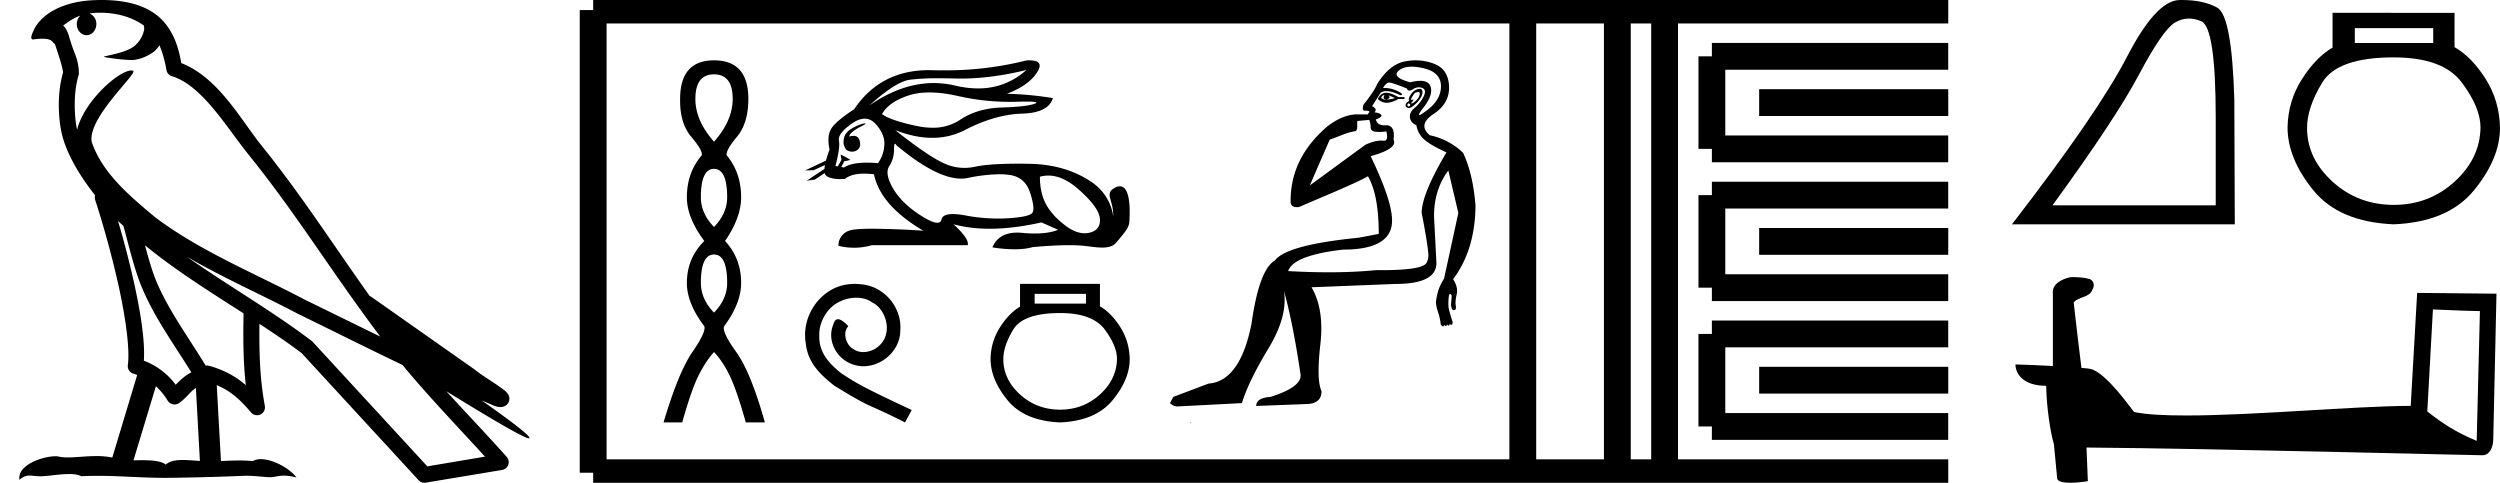 <svg xmlns="http://www.w3.org/2000/svg" width="93.212" height="18"><path d="M3.73.474c.693 0 1.247.2 1.634.479.006.053.02.107.009.16-.05.248-.195.477-.396.63-.316.207-.697.267-1.057.356-.09.01-.019.031.031.04.23.04.707.099.971.099l.052-.001c.278-.032.54-.148.766-.311.079-.067.147-.15.205-.236.147.346.227.713.26.917.018.11.096.2.202.233 1.139.349 2.038 1.91 2.88 2.949 1.729 2.137 3.199 4.526 4.892 6.76-.937-.456-1.87-.916-2.81-1.374-1.92-1.01-3.92-1.816-5.604-3.09l-.008-.008c-.97-.808-1.963-1.66-2.339-2.793-.148-.92 1.757-2.577 1.542-2.646a.207.207 0 0 0-.064-.01c-.458 0-1.753 1.128-2.019 2.202-.003-.014-.01-.03-.014-.045-.073-.356-.154-1.256.068-1.98a.29.29 0 0 0 .01-.103 1.968 1.968 0 0 0-.123-.634c-.063-.17-.139-.344-.26-.765-.031-.108-.142-.328-.208-.345.186-.138.375-.28.645-.375a.434.434 0 0 0-.132.314c0 .23.164.415.365.415.2 0 .364-.186.364-.415V.894a.411.411 0 0 0-.255-.39c.053-.007.096-.019.154-.022.081-.006.16-.008.238-.008zm.67 7.763c.065.065.135.124.202.187.214.78.412 1.64.692 2.305.483 1.145 1.216 2.141 1.84 3.154a1.814 1.814 0 0 0-.385.27 6.831 6.831 0 0 0-.199.193 2.61 2.61 0 0 0-1.186-.897c.045-.723-.108-1.712-.34-2.787A34.903 34.903 0 0 0 4.4 8.237zm1.006.908c1.149.945 2.428 1.738 3.676 2.54-.018.91-.018 1.778.084 2.675a3.411 3.411 0 0 0-1.437-.736c-.02 0-.037.012-.057.012-.649-1.063-1.383-2.06-1.837-3.134-.156-.37-.293-.85-.429-1.357zm.407 5.254a2.5 2.5 0 0 1 .44.541.3.3 0 0 0 .257.14.29.29 0 0 0 .17-.053c.215-.156.347-.324.476-.446.047-.045.097-.08.148-.117l.149 2.722c-.213-.014-.435-.035-.637-.035-.264 0-.495.036-.633.172-.169-.134-.497-.164-.89-.164-.102 0-.207.002-.316.004l.836-2.764zM6.97 9.574c1.354.787 2.784 1.414 4.135 2.125a.244.244 0 0 0 .006.003c1.295.631 2.586 1.28 3.894 1.904.984 1.189 2.052 2.295 3.078 3.42l-2.15.362-4.267-4.635a.288.288 0 0 0-.037-.036c-1.499-1.137-3.152-2.082-4.66-3.143zM3.796 0c-.135 0-.273.005-.411.013C2.3.083 1.512.54 1.243 1.157c-.04.093-.146.314-.007.314a2.35 2.35 0 0 1 .341-.028c.418 0 .38.172.47.194.09.282.29.846.303 1.068-.244.86-.153 1.763-.064 2.198.15.732.63 1.584 1.261 2.38a.285.285 0 0 0 0 .166 35.3 35.3 0 0 1 .903 3.336c.251 1.168.393 2.277.317 2.823a.294.294 0 0 0 .221.328c.045.011.084.031.127.045l-.928 3.079a2.847 2.847 0 0 0-.593-.055c-.381 0-.756.05-1.064.05-.125 0-.24-.008-.34-.032a.546.546 0 0 0-.125-.012c-.436 0-1.428.306-1.34.879.15-.128.257-.159.375-.159.11 0 .23.027.405.027h.027c.254-.004.697-.083 1.053-.083.18 0 .338.02.438.08.236-.01.45-.013.649-.013.85 0 1.447.07 2.5.075a89.565 89.565 0 0 0 2.974-.079c.45.003.697.054.922.054h.04c.134-.004.265-.057.48-.057.123 0 .273.017.468.07-.25-.341-.877-.685-1.33-.685a.591.591 0 0 0-.302.071 5.081 5.081 0 0 0-.508-.022c-.22 0-.448.01-.678.02l-.157-2.83c.487.203.857.517 1.281 1.021a.295.295 0 0 0 .513-.246c-.192-1.039-.213-2.019-.202-3.06.54.354 1.072.713 1.576 1.094l4.36 4.738a.29.29 0 0 0 .263.09c.95-.159 1.9-.315 2.849-.474a.294.294 0 0 0 .23-.193.298.298 0 0 0-.06-.297c-.741-.83-1.508-1.631-2.25-2.445 1.269.78 2.875 1.755 3.08 1.755.022 0 .027-.013.012-.04-.094-.163-.9-.755-1.775-1.373.14.058.276.12.415.177l.017.01c.103.035.16.059.27.062a.286.286 0 0 0 .108-.016.317.317 0 0 0 .188-.152.32.32 0 0 0 .023-.238c-.017-.05-.038-.077-.054-.098-.061-.085-.103-.109-.162-.154a4.553 4.553 0 0 0-.205-.149c-.153-.105-.336-.223-.493-.328a4.992 4.992 0 0 1-.328-.233.307.307 0 0 0-.028-.025l-3.892-2.736c-.008-.006-.02-.001-.028-.006-1.333-1.869-2.588-3.825-4.046-5.627C9 4.496 8.145 2.888 6.758 2.352 6.69 1.956 6.54 1.225 6.003.703 5.547.26 4.888.056 4.147.011A5.728 5.728 0 0 0 3.796 0zm22.826 2.772q.696 0 .696.917 0 .806-.696 1.596-.695-.79-.695-1.596 0-.917.695-.917zm0 3.525q.49 0 .49 1.059 0 .6-.49 1.107-.49-.506-.49-1.107 0-1.06.49-1.06zm0 3.193q.49 0 .49 1.06 0 .6-.49 1.106-.49-.506-.49-1.107 0-1.059.49-1.059zm0-7.24q-1.264 0-1.264 1.439-.016.9.418 1.414.435.514.388.688-.554.648-.554 1.565 0 .759.649 1.628-.649.648-.649 1.565 0 .759.649 1.613.079.205-.443.964T24.74 15.75h.696q.347-1.233.616-1.763.269-.53.57-.861.315.332.576.861.261.53.609 1.763h.711q-.522-1.865-1.067-2.624-.545-.759-.45-.964.632-.854.632-1.613 0-.917-.6-1.565.6-.87.6-1.628 0-.917-.538-1.565-.047-.174.38-.688.427-.513.427-1.414 0-1.439-1.28-1.439zm11.646.36a2.623 2.623 0 0 1-1.805.686c-.27 0-.554-.035-.852-.105a3.47 3.47 0 0 0-.798-.094c-.796 0-1.595.279-2.4.836.652-.59 1.155-.91 1.507-.96a8.586 8.586 0 0 1 1.115-.054c.188 0 .394.002.616.008l.186.002c.75 0 1.56-.106 2.43-.319zm-3.612.837c.314 0 .662.043 1.047.13a8.69 8.69 0 0 0 2.15.218c.164-.005.303-.008.415-.008.357 0 .459.027.304.083-.203.073-.61.119-1.219.138-.61.019-1.129.172-1.558.46a1.804 1.804 0 0 1-1.028.294c-.183 0-.377-.021-.582-.064-.644-.134-1.077-.282-1.3-.443.169-.299.493-.529.972-.69.234-.079.5-.118.8-.118zM31.66 5.095zm.589-.495c-.099 0-.512.145-.688.356a.489.489 0 0 0-.107.323c-.013.073.012.168.09.296.072.056.152.08.228.08.168 0 .313-.123.298-.302-.017-.192-.095-.288-.243-.288a.493.493 0 0 0-.167.03c.009-.03.015-.058.029-.077.143-.197.46-.31.56-.385.03-.022.026-.033 0-.033zM31.24 6.204zm1-1.78c.154 0 .292.069.414.205.238.264.343.53.316.8a1.25 1.25 0 0 1-.235.655 4.67 4.67 0 0 0-.416-.02c-.382 0-.665.06-.85.18l-.103-.018a4.1 4.1 0 0 0 .117-.222.417.417 0 0 0 .045 0l.167-.037c.049-.012-.352-.206-.356-.206l.004.003.027.17a.077.077 0 0 0 .007.022c-.046.081-.11.194-.137.248l-.092-.017c.122-.452.166-.766.132-.943-.035-.176.126-.389.483-.638.173-.121.332-.181.477-.181zm1.133.935c.014 0 .031.019.052.058.99.828 1.794 1.243 2.411 1.243.085 0 .167-.008.245-.024a6.071 6.071 0 0 1 1.179-.139c.135 0 .26.008.374.024.391.053.65.278.776.673.127.394.154.642.08.741-.072.1-.37.167-.89.202a6.517 6.517 0 0 1-1.604-.104 2.6 2.6 0 0 0-.47-.052c-.251 0-.392.067-.422.202-.019.081-.071.122-.158.122-.13 0-.336-.09-.618-.272-.472-.303-.815-.638-1.03-1.006-.214-.368-.262-.644-.144-.828a1.11 1.11 0 0 0 .179-.616c0-.15.013-.224.04-.224zm5.714 1.187c.364 0 .743.174 1.135.521.506.449.768.813.788 1.093.019.28-.112.452-.391.517a.778.778 0 0 1-.178.02c-.229 0-.473-.098-.731-.296-.326-.249-.564-.514-.713-.793-.15-.28-.224-.62-.224-1.018.103-.03.208-.044.314-.044zm-.705-4.296c-.036 0-.075.001-.115.004a12.27 12.27 0 0 1-3.083.368 15.424 15.424 0 0 1-.545-.007c-1.208 0-2.138.485-2.79 1.456-.468.307-.755.552-.862.736-.108.184-.127.441-.058.77a4.383 4.383 0 0 0-.133.411l-.778.367.32-.009.42-.193c-.01.053-.015.1-.017.144l-.662.44.3-.04.372-.245a.181.181 0 0 0 .08.12c.119.07.284.105.497.105a2.3 2.3 0 0 0 .176-.007c.16-.13.399-.196.718-.196.112 0 .233.008.363.024.161.774.775 1.476 1.84 2.104a32.032 32.032 0 0 0-1.889-.074c-.462 0-.756.025-.882.074a.576.576 0 0 0-.391.564 2.412 2.412 0 0 0 1.242-.023h3.576c.046-.153-.13-.414-.529-.782.41.112.861.168 1.353.168.584 0 1.226-.079 1.925-.237l.621.276c-.228.092-.518.138-.869.138-.144 0-.3-.007-.465-.023a1.994 1.994 0 0 0-.188-.01c-.462 0-.771.184-.928.55a5.4 5.4 0 0 0 .826.072c.263 0 .49-.027.681-.083.534-.046.986-.07 1.354-.07.24 0 .444.01.613.03.207.024.425.059.621.059.211 0 .397-.04.517-.18.519-.603.49-.633.503-.96.022-.52-.033-1.145-.362-1.145-.06 0-.128.02-.208.066-.378.219-.018.456-.042 1.058 0 0-.053-.784-.822-1.296-.613-.408-1.369-.652-2.312-.667-.14-.003-.273-.004-.401-.004-.735 0-1.272.038-1.612.113a1.81 1.81 0 0 1-1.184-.138c-.391-.18-.99-.588-1.794-1.225.488.19.948.286 1.38.286a2.62 2.62 0 0 0 1.219-.292c.751-.387 1.459-.59 2.122-.61.663-.018 1.048-.212 1.156-.58a12.549 12.549 0 0 0-1.714-.161c.544-.207.92-.473 1.127-.8.19-.297.094-.446-.287-.446zm-6.516 8.334c-.072 0-.144.007-.216.013-1.037.11-1.774 1.161-1.61 2.179.071.756.54 1.18 1.056 1.598 1.533.939 1.102.593 2.648 1.376l.248-.463c-1.84-.861-2.061-.998-2.635-1.376-.47-.379-.842-.796-.809-1.429-.013-.437.248-.887.541-1.102a1.41 1.41 0 0 1 .829-.28c.222 0 .43.051.613.182.463.228.717.985.378 1.461a.9.9 0 0 1-.717.385.664.664 0 0 1-.392-.124c-.234-.13-.41-.587-.17-.841-.11-.118-.267-.261-.384-.261-.078 0-.137.058-.176.195-.261.626.156 1.337.783 1.507.11.033.221.052.332.052.718 0 1.383-.6 1.383-1.343.065-.868-.626-1.664-1.494-1.716a2.108 2.108 0 0 0-.208-.013zm8.624.374v.362h-1.914v-.362zm-.963.714q1.201 0 1.66.611.459.612.459 1.1-.012.758-.635 1.325-.623.566-1.484.566-.872 0-1.495-.566-.623-.567-.623-1.314 0-.499.373-1.11.374-.612 1.745-.612zm-1.495-1.088v.85q-.408.238-.748.77-.34.533-.351 1.178 0 .76.629 1.535.628.776 1.965.833 1.326-.057 1.96-.833.634-.776.634-1.523-.01-.657-.35-1.196-.34-.538-.76-.776v-.838zm13.572-7.038a.05.05 0 0 1 .016.003c-.06.094-.036.148.07.16.131-.036.155-.09.072-.16l.249.106a1.007 1.007 0 0 1-.32.054.283.283 0 0 1-.04.003.19.19 0 0 1-.156-.074c.04-.061.077-.092.109-.092zm.084-.088c-.011 0-.022 0-.033.002-.118.011-.213.089-.284.23a.489.489 0 0 0 .364.143.99.99 0 0 0 .4-.142h.231V3.62h-.231c-.183-.108-.331-.162-.445-.162h-.002zm1.187-.025c.047 0 .067.023.06.071a.406.406 0 0 1-.107.213.535.535 0 0 1-.169.134.089.089 0 0 1-.03.01c-.02 0-.009-.025.03-.073.042-.05.051-.076.027-.076a.092.092 0 0 0-.027.005.093.093 0 0 1-.028.006c-.027 0-.026-.026.002-.077.035-.065.077-.127.124-.186a.376.376 0 0 1 .118-.027zm-.349.418c.06.035.071.068.036.097-.017.014-.03.02-.043.02-.015 0-.028-.01-.037-.029-.018-.035-.003-.065.044-.088zm.408-.54a.302.302 0 0 0-.088.015.475.475 0 0 0-.249.205c-.07.106-.089.183-.053.23-.071.036-.116.08-.133.134-.018.054.005.095.07.124a.102.102 0 0 0 .043.01c.062 0 .142-.048.242-.143a.973.973 0 0 0 .24-.31c.036-.09.041-.16.018-.214-.015-.033-.044-.05-.086-.051h-.004zm-.299-.825c.13 0 .277.02.442.058.427.101.643.32.649.658.006.338-.166.64-.516.906-.157.12-.253.18-.288.18-.043 0 .006-.09.146-.269.255-.325.344-.592.267-.8-.051-.136-.178-.205-.382-.205-.104 0-.229.018-.374.055-.474-.13-.616-.276-.426-.436.112-.095.267-.144.463-.147h.02zm-1.58 1.985a.187.187 0 0 0 .014.055c.023.06.035.133.035.222 0 .09.056.142.169.16a.983.983 0 0 0 .16.012c.077 0 .163-.007.258-.02.055.232.025.348-.09.348l-.026-.002a.59.59 0 0 0-.076-.005c-.14 0-.342.04-.59.156l-2.07 1.514c.286-.669.537-1.239.74-1.705.322-.107.631-.267.942-.314.124-.018.065-.243.09-.383.031 0 .28-.025.444-.038zm.742-1.394h.009c.077.007.294.08.649.223.02.052.052.078.097.078a.263.263 0 0 0 .134-.052.397.397 0 0 1 .217-.071c.043 0 .087.009.13.027.112.047.127.154.044.32a1.271 1.271 0 0 1-.329.417c-.136.113-.195.234-.178.365.018.13.098.225.24.284a.889.889 0 0 0 .294.534c.16.142.435.302.826.48-.616 1.042-.924 1.795-.924 2.257l.074.382c.065.352.154.86.175 1.146a.566.566 0 0 1-.071.338c-.11.18-.674.268-1.687.268l-.197-.001c-.535.054-1.12.08-1.756.08-.476 0-.981-.014-1.515-.045.13-.391.812-.658 2.044-.8 1.22 0 1.83-.361 1.83-1.084 0-.498-.266-1.297-.799-2.4.687-.189.972-.396.853-.621.048-.332-.035-.51-.248-.534a.848.848 0 0 1-.085.005c-.185 0-.293-.073-.324-.218.177-.071.242-.13.195-.178-.047-.047-.13-.077-.249-.089.083-.082.054-.16-.089-.23l.32-.498a.345.345 0 0 1 .213-.063c.135 0 .307.05.516.152.119-.012.086-.063-.098-.152a1.095 1.095 0 0 0-.542-.115c.08-.137.157-.205.231-.205zm.984-.827a2.14 2.14 0 0 0-.388.037c-.385.07-.732.35-1.04.835-.071.178-.243.438-.515.782-.046.148-.031.222.044.222h.009a.478.478 0 0 1 .034-.001c.065 0 .113.015.144.046-.04.03-.06.06-.063.095l-.44-.002c-.335.012-.707.162-1.077.449-.932.8-1.38 1.74-1.368 2.804 0 .143.081.207.233.207a.693.693 0 0 0 .08-.005c.687-.3 2.093-.873 2.57-1.146.268.459.402 1.175.402 2.148l-.746.142c-1.801.178-2.844.462-3.128.853-.391.225-.682 1.013-.871 2.364-.285 1.422-.818 2.162-1.6 2.222l-1.315.497-.125.231c.095.083.184.125.267.125l2.417-.125c.166-.545.495-1.223.987-2.035.491-.811.684-1.531.577-2.16.226.806.433 1.85.622 3.129.036.308-.337.586-1.12.835-.355.024-.533.137-.533.338l1.831-.071c.403 0 .604-.16.604-.48-.13-.285-.145-.865-.044-1.742.1-.877-.009-1.588-.329-2.133l3.128-.124c1.02 0 1.529-.26 1.529-.782l-.09-1.742c0-.663.179-1.232.534-1.706l.373 1.582-.533 2.452c-.106.166-.18.323-.222.471a2.382 2.382 0 0 0-.08.4c0 .095.027.222.08.382.053.16.086.311.098.454a.194.194 0 0 0 .071.07.03.03 0 0 0 .014.004c.017 0 .03-.019.04-.057.026.027.048.04.065.04.02 0 .034-.019.04-.057.028.027.05.04.067.04.02 0 .034-.02.04-.058.02.019.039.028.057.028l.015-.001c.023-.006.035-.039.035-.098-.059-.19-.104-.34-.133-.453-.03-.113-.033-.282-.009-.507.012-.06.024-.089.036-.089.023 0 .047.018.07.053 0 .06-.005.143-.017.25a.452.452 0 0 0 .026.248c.019.037.04.056.066.056a.085.085 0 0 0 .05-.02c.036-.012.045-.066.027-.16-.018-.095-.006-.231.035-.41.042-.177-.003-.366-.133-.568.545-.723.824-1.635.835-2.737-.059-.782-.213-1.44-.462-1.973a2.535 2.535 0 0 0-1.244-.657c-.308-.261-.26-.525.142-.791.403-.267.596-.61.578-1.031-.018-.42-.199-.7-.542-.836a1.894 1.894 0 0 0-.705-.134zm-8.407 13.478v.022h.046c-.012-.01-.032-.013-.045-.022z"/><path d="M22.116.375v17.25m0-17.25h2.625m-2.625 17.25h2.625m0-17.25h30.273m-30.273 17.25h30.273m0-17.25H72.64m-17.626 17.25H72.64M56.777.375v17.25M60.302.375v17.25M62.064.375v17.25M63.827 2.1h8.812m-8.812 3.45h8.812M63.827 2.1v3.45m1.763-1.725h7.05m-8.813 3.45h8.812m-8.812 3.45h8.812m-8.812-3.45v3.45M65.59 9h7.05m-8.813 3.45h8.812m-8.812 3.45h8.812m-8.812-3.45v3.45m1.763-1.725h7.05" fill="none" stroke="#000"/><path d="M81.612.692q.224 0 .464.102.537.228.537 3.617v3.244h-6.086q2.35-3.226 3.225-4.875.875-1.65 1.33-1.932.253-.156.53-.156zM81.354 0l-.098.001q-.866.018-1.95 2.114t-4.292 6.25h8.31L83.306 3.7Q83.215.584 82.668.284 82.153 0 81.354 0zm9.368 1.05v.553h-2.923V1.05zm-1.47 1.09q1.833 0 2.533.933.7.934.7 1.678-.016 1.159-.968 2.023-.95.865-2.265.865-1.332 0-2.283-.865-.951-.864-.951-2.006 0-.76.57-1.695.571-.934 2.664-.934zM86.969.478v1.297q-.623.363-1.142 1.176-.518.813-.536 1.799 0 1.159.96 2.343.96 1.185 3 1.271 2.024-.086 2.993-1.27.968-1.185.968-2.327-.017-1.003-.536-1.824-.519-.822-1.159-1.185V.479zm3.741 11.059c.926.04 1.434.06 1.653.06h.1l-.12 4.84c-.796-.329-1.284-.658-1.842-1.096l.21-3.804zm-13.502-1.204c-.309.06-.717.249-.667.617v2.698c-.598-.03-1.215-.06-1.395-.06 0 .34.28.797 1.146.797.01.767.149 1.703.288 2.181l.12 1.255c0 .14.239.179.498.179.308 0 .647-.06.647-.06l-.05-1.254c4.92.04 14.3.288 14.767.288.24 0 .399-.259.399-.617l.12-5.407-2.958-.03-.24 4.212c-2.14.01-5.844.359-8.364.359-.796 0-1.483-.03-1.951-.13-.1-.11-1.026-1.454-1.613-1.603-.04-.01-.18-.03-.349-.04-.1-.816-.2-1.633-.289-2.44.18-.228.588-.169.697-.477.11-.15.04-.399-.169-.409-.12-.05-.448-.06-.588-.06z"/></svg>